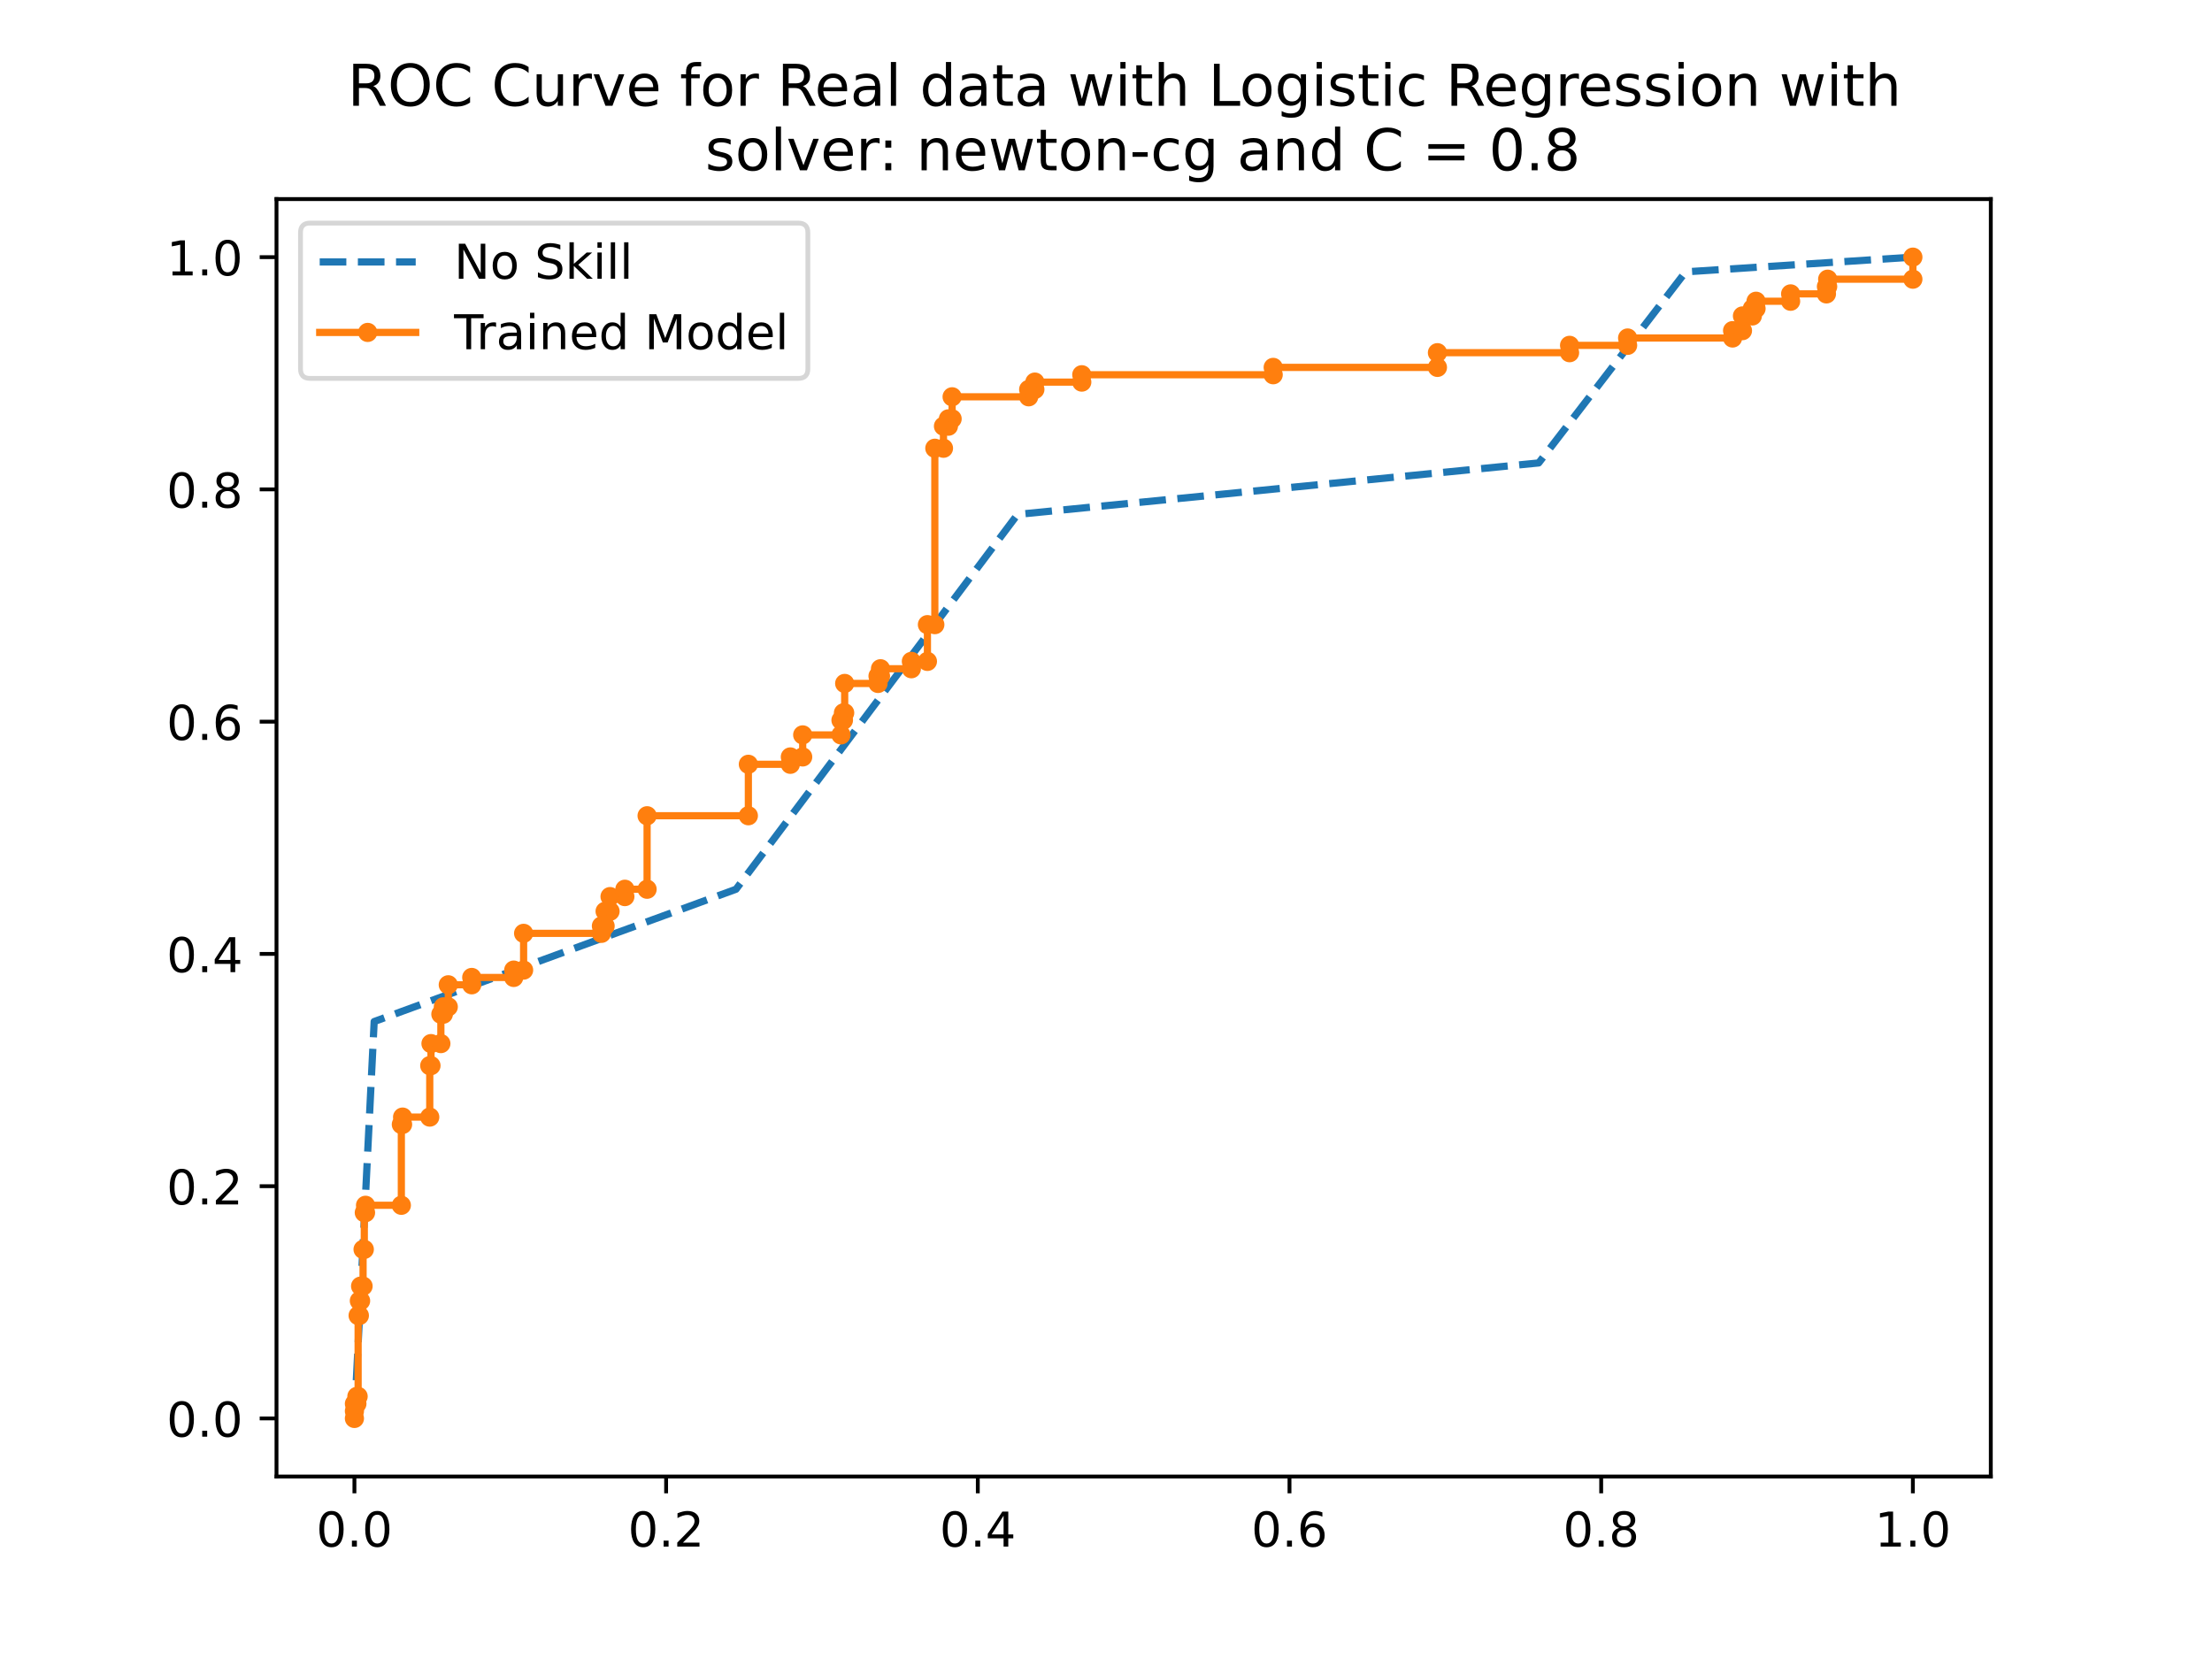 <?xml version="1.0" encoding="utf-8" standalone="no"?>
<!DOCTYPE svg PUBLIC "-//W3C//DTD SVG 1.1//EN"
  "http://www.w3.org/Graphics/SVG/1.1/DTD/svg11.dtd">
<!-- Created with matplotlib (https://matplotlib.org/) -->
<svg height="345.6pt" version="1.1" viewBox="0 0 460.8 345.6" width="460.8pt" xmlns="http://www.w3.org/2000/svg" xmlns:xlink="http://www.w3.org/1999/xlink">
 <defs>
  <style type="text/css">
*{stroke-linecap:butt;stroke-linejoin:round;}
  </style>
 </defs>
 <g id="figure_1">
  <g id="patch_1">
   <path d="M 0 345.6 
L 460.8 345.6 
L 460.8 0 
L 0 0 
z
" style="fill:#ffffff;"/>
  </g>
  <g id="axes_1">
   <g id="patch_2">
    <path d="M 57.6 307.584 
L 414.72 307.584 
L 414.72 41.472 
L 57.6 41.472 
z
" style="fill:#ffffff;"/>
   </g>
   <g id="matplotlib.axis_1">
    <g id="xtick_1">
     <g id="line2d_1">
      <defs>
       <path d="M 0 0 
L 0 3.5 
" id="mb06b9f65ec" style="stroke:#000000;stroke-width:0.8;"/>
      </defs>
      <g>
       <use style="stroke:#000000;stroke-width:0.8;" x="73.833" xlink:href="#mb06b9f65ec" y="307.584"/>
      </g>
     </g>
     <g id="text_1">
      <!-- 0.0 -->
      <defs>
       <path d="M 31.781 66.406 
Q 24.172 66.406 20.328 58.906 
Q 16.5 51.422 16.5 36.375 
Q 16.5 21.391 20.328 13.891 
Q 24.172 6.391 31.781 6.391 
Q 39.453 6.391 43.281 13.891 
Q 47.125 21.391 47.125 36.375 
Q 47.125 51.422 43.281 58.906 
Q 39.453 66.406 31.781 66.406 
z
M 31.781 74.219 
Q 44.047 74.219 50.516 64.516 
Q 56.984 54.828 56.984 36.375 
Q 56.984 17.969 50.516 8.266 
Q 44.047 -1.422 31.781 -1.422 
Q 19.531 -1.422 13.062 8.266 
Q 6.594 17.969 6.594 36.375 
Q 6.594 54.828 13.062 64.516 
Q 19.531 74.219 31.781 74.219 
z
" id="DejaVuSans-48"/>
       <path d="M 10.688 12.406 
L 21 12.406 
L 21 0 
L 10.688 0 
z
" id="DejaVuSans-46"/>
      </defs>
      <g transform="translate(65.881 322.182)scale(0.1 -0.1)">
       <use xlink:href="#DejaVuSans-48"/>
       <use x="63.623" xlink:href="#DejaVuSans-46"/>
       <use x="95.41" xlink:href="#DejaVuSans-48"/>
      </g>
     </g>
    </g>
    <g id="xtick_2">
     <g id="line2d_2">
      <g>
       <use style="stroke:#000000;stroke-width:0.8;" x="138.764" xlink:href="#mb06b9f65ec" y="307.584"/>
      </g>
     </g>
     <g id="text_2">
      <!-- 0.2 -->
      <defs>
       <path d="M 19.188 8.297 
L 53.609 8.297 
L 53.609 0 
L 7.328 0 
L 7.328 8.297 
Q 12.938 14.109 22.625 23.891 
Q 32.328 33.688 34.812 36.531 
Q 39.547 41.844 41.422 45.531 
Q 43.312 49.219 43.312 52.781 
Q 43.312 58.594 39.234 62.25 
Q 35.156 65.922 28.609 65.922 
Q 23.969 65.922 18.812 64.312 
Q 13.672 62.703 7.812 59.422 
L 7.812 69.391 
Q 13.766 71.781 18.938 73 
Q 24.125 74.219 28.422 74.219 
Q 39.75 74.219 46.484 68.547 
Q 53.219 62.891 53.219 53.422 
Q 53.219 48.922 51.531 44.891 
Q 49.859 40.875 45.406 35.406 
Q 44.188 33.984 37.641 27.219 
Q 31.109 20.453 19.188 8.297 
z
" id="DejaVuSans-50"/>
      </defs>
      <g transform="translate(130.812 322.182)scale(0.1 -0.1)">
       <use xlink:href="#DejaVuSans-48"/>
       <use x="63.623" xlink:href="#DejaVuSans-46"/>
       <use x="95.41" xlink:href="#DejaVuSans-50"/>
      </g>
     </g>
    </g>
    <g id="xtick_3">
     <g id="line2d_3">
      <g>
       <use style="stroke:#000000;stroke-width:0.8;" x="203.695" xlink:href="#mb06b9f65ec" y="307.584"/>
      </g>
     </g>
     <g id="text_3">
      <!-- 0.4 -->
      <defs>
       <path d="M 37.797 64.312 
L 12.891 25.391 
L 37.797 25.391 
z
M 35.203 72.906 
L 47.609 72.906 
L 47.609 25.391 
L 58.016 25.391 
L 58.016 17.188 
L 47.609 17.188 
L 47.609 0 
L 37.797 0 
L 37.797 17.188 
L 4.891 17.188 
L 4.891 26.703 
z
" id="DejaVuSans-52"/>
      </defs>
      <g transform="translate(195.743 322.182)scale(0.1 -0.1)">
       <use xlink:href="#DejaVuSans-48"/>
       <use x="63.623" xlink:href="#DejaVuSans-46"/>
       <use x="95.41" xlink:href="#DejaVuSans-52"/>
      </g>
     </g>
    </g>
    <g id="xtick_4">
     <g id="line2d_4">
      <g>
       <use style="stroke:#000000;stroke-width:0.8;" x="268.625" xlink:href="#mb06b9f65ec" y="307.584"/>
      </g>
     </g>
     <g id="text_4">
      <!-- 0.6 -->
      <defs>
       <path d="M 33.016 40.375 
Q 26.375 40.375 22.484 35.828 
Q 18.609 31.297 18.609 23.391 
Q 18.609 15.531 22.484 10.953 
Q 26.375 6.391 33.016 6.391 
Q 39.656 6.391 43.531 10.953 
Q 47.406 15.531 47.406 23.391 
Q 47.406 31.297 43.531 35.828 
Q 39.656 40.375 33.016 40.375 
z
M 52.594 71.297 
L 52.594 62.312 
Q 48.875 64.062 45.094 64.984 
Q 41.312 65.922 37.594 65.922 
Q 27.828 65.922 22.672 59.328 
Q 17.531 52.734 16.797 39.406 
Q 19.672 43.656 24.016 45.922 
Q 28.375 48.188 33.594 48.188 
Q 44.578 48.188 50.953 41.516 
Q 57.328 34.859 57.328 23.391 
Q 57.328 12.156 50.688 5.359 
Q 44.047 -1.422 33.016 -1.422 
Q 20.359 -1.422 13.672 8.266 
Q 6.984 17.969 6.984 36.375 
Q 6.984 53.656 15.188 63.938 
Q 23.391 74.219 37.203 74.219 
Q 40.922 74.219 44.703 73.484 
Q 48.484 72.75 52.594 71.297 
z
" id="DejaVuSans-54"/>
      </defs>
      <g transform="translate(260.674 322.182)scale(0.1 -0.1)">
       <use xlink:href="#DejaVuSans-48"/>
       <use x="63.623" xlink:href="#DejaVuSans-46"/>
       <use x="95.41" xlink:href="#DejaVuSans-54"/>
      </g>
     </g>
    </g>
    <g id="xtick_5">
     <g id="line2d_5">
      <g>
       <use style="stroke:#000000;stroke-width:0.8;" x="333.556" xlink:href="#mb06b9f65ec" y="307.584"/>
      </g>
     </g>
     <g id="text_5">
      <!-- 0.8 -->
      <defs>
       <path d="M 31.781 34.625 
Q 24.75 34.625 20.719 30.859 
Q 16.703 27.094 16.703 20.516 
Q 16.703 13.922 20.719 10.156 
Q 24.75 6.391 31.781 6.391 
Q 38.812 6.391 42.859 10.172 
Q 46.922 13.969 46.922 20.516 
Q 46.922 27.094 42.891 30.859 
Q 38.875 34.625 31.781 34.625 
z
M 21.922 38.812 
Q 15.578 40.375 12.031 44.719 
Q 8.5 49.078 8.5 55.328 
Q 8.5 64.062 14.719 69.141 
Q 20.953 74.219 31.781 74.219 
Q 42.672 74.219 48.875 69.141 
Q 55.078 64.062 55.078 55.328 
Q 55.078 49.078 51.531 44.719 
Q 48 40.375 41.703 38.812 
Q 48.828 37.156 52.797 32.312 
Q 56.781 27.484 56.781 20.516 
Q 56.781 9.906 50.312 4.234 
Q 43.844 -1.422 31.781 -1.422 
Q 19.734 -1.422 13.25 4.234 
Q 6.781 9.906 6.781 20.516 
Q 6.781 27.484 10.781 32.312 
Q 14.797 37.156 21.922 38.812 
z
M 18.312 54.391 
Q 18.312 48.734 21.844 45.562 
Q 25.391 42.391 31.781 42.391 
Q 38.141 42.391 41.719 45.562 
Q 45.312 48.734 45.312 54.391 
Q 45.312 60.062 41.719 63.234 
Q 38.141 66.406 31.781 66.406 
Q 25.391 66.406 21.844 63.234 
Q 18.312 60.062 18.312 54.391 
z
" id="DejaVuSans-56"/>
      </defs>
      <g transform="translate(325.605 322.182)scale(0.1 -0.1)">
       <use xlink:href="#DejaVuSans-48"/>
       <use x="63.623" xlink:href="#DejaVuSans-46"/>
       <use x="95.41" xlink:href="#DejaVuSans-56"/>
      </g>
     </g>
    </g>
    <g id="xtick_6">
     <g id="line2d_6">
      <g>
       <use style="stroke:#000000;stroke-width:0.8;" x="398.487" xlink:href="#mb06b9f65ec" y="307.584"/>
      </g>
     </g>
     <g id="text_6">
      <!-- 1.0 -->
      <defs>
       <path d="M 12.406 8.297 
L 28.516 8.297 
L 28.516 63.922 
L 10.984 60.406 
L 10.984 69.391 
L 28.422 72.906 
L 38.281 72.906 
L 38.281 8.297 
L 54.391 8.297 
L 54.391 0 
L 12.406 0 
z
" id="DejaVuSans-49"/>
      </defs>
      <g transform="translate(390.536 322.182)scale(0.1 -0.1)">
       <use xlink:href="#DejaVuSans-49"/>
       <use x="63.623" xlink:href="#DejaVuSans-46"/>
       <use x="95.41" xlink:href="#DejaVuSans-48"/>
      </g>
     </g>
    </g>
   </g>
   <g id="matplotlib.axis_2">
    <g id="ytick_1">
     <g id="line2d_7">
      <defs>
       <path d="M 0 0 
L -3.5 0 
" id="m4442b031df" style="stroke:#000000;stroke-width:0.8;"/>
      </defs>
      <g>
       <use style="stroke:#000000;stroke-width:0.8;" x="57.6" xlink:href="#m4442b031df" y="295.488"/>
      </g>
     </g>
     <g id="text_7">
      <!-- 0.0 -->
      <g transform="translate(34.697 299.287)scale(0.1 -0.1)">
       <use xlink:href="#DejaVuSans-48"/>
       <use x="63.623" xlink:href="#DejaVuSans-46"/>
       <use x="95.41" xlink:href="#DejaVuSans-48"/>
      </g>
     </g>
    </g>
    <g id="ytick_2">
     <g id="line2d_8">
      <g>
       <use style="stroke:#000000;stroke-width:0.8;" x="57.6" xlink:href="#m4442b031df" y="247.104"/>
      </g>
     </g>
     <g id="text_8">
      <!-- 0.2 -->
      <g transform="translate(34.697 250.903)scale(0.1 -0.1)">
       <use xlink:href="#DejaVuSans-48"/>
       <use x="63.623" xlink:href="#DejaVuSans-46"/>
       <use x="95.41" xlink:href="#DejaVuSans-50"/>
      </g>
     </g>
    </g>
    <g id="ytick_3">
     <g id="line2d_9">
      <g>
       <use style="stroke:#000000;stroke-width:0.8;" x="57.6" xlink:href="#m4442b031df" y="198.72"/>
      </g>
     </g>
     <g id="text_9">
      <!-- 0.4 -->
      <g transform="translate(34.697 202.519)scale(0.1 -0.1)">
       <use xlink:href="#DejaVuSans-48"/>
       <use x="63.623" xlink:href="#DejaVuSans-46"/>
       <use x="95.41" xlink:href="#DejaVuSans-52"/>
      </g>
     </g>
    </g>
    <g id="ytick_4">
     <g id="line2d_10">
      <g>
       <use style="stroke:#000000;stroke-width:0.8;" x="57.6" xlink:href="#m4442b031df" y="150.336"/>
      </g>
     </g>
     <g id="text_10">
      <!-- 0.6 -->
      <g transform="translate(34.697 154.135)scale(0.1 -0.1)">
       <use xlink:href="#DejaVuSans-48"/>
       <use x="63.623" xlink:href="#DejaVuSans-46"/>
       <use x="95.41" xlink:href="#DejaVuSans-54"/>
      </g>
     </g>
    </g>
    <g id="ytick_5">
     <g id="line2d_11">
      <g>
       <use style="stroke:#000000;stroke-width:0.8;" x="57.6" xlink:href="#m4442b031df" y="101.952"/>
      </g>
     </g>
     <g id="text_11">
      <!-- 0.8 -->
      <g transform="translate(34.697 105.751)scale(0.1 -0.1)">
       <use xlink:href="#DejaVuSans-48"/>
       <use x="63.623" xlink:href="#DejaVuSans-46"/>
       <use x="95.41" xlink:href="#DejaVuSans-56"/>
      </g>
     </g>
    </g>
    <g id="ytick_6">
     <g id="line2d_12">
      <g>
       <use style="stroke:#000000;stroke-width:0.8;" x="57.6" xlink:href="#m4442b031df" y="53.568"/>
      </g>
     </g>
     <g id="text_12">
      <!-- 1.0 -->
      <g transform="translate(34.697 57.367)scale(0.1 -0.1)">
       <use xlink:href="#DejaVuSans-49"/>
       <use x="63.623" xlink:href="#DejaVuSans-46"/>
       <use x="95.41" xlink:href="#DejaVuSans-48"/>
      </g>
     </g>
    </g>
   </g>
   <g id="line2d_13">
    <path clip-path="url(#p7e3a02d41e)" d="M 73.833 295.488 
L 77.949 212.806 
L 153.324 185.246 
L 211.978 107.158 
L 320.539 96.44 
L 351.153 56.63 
L 398.487 53.568 
" style="fill:none;stroke:#1f77b4;stroke-dasharray:5.55,2.4;stroke-dashoffset:0;stroke-width:1.5;"/>
   </g>
   <g id="line2d_14">
    <path clip-path="url(#p7e3a02d41e)" d="M 73.833 295.488 
L 73.833 293.957 
L 73.833 292.426 
L 74.347 292.426 
L 74.347 290.895 
L 74.604 290.895 
L 74.604 274.052 
L 74.862 274.052 
L 74.862 270.99 
L 75.119 270.99 
L 75.119 267.927 
L 75.634 267.927 
L 75.634 260.272 
L 75.891 260.272 
L 75.891 252.616 
L 76.148 252.616 
L 76.148 251.085 
L 83.608 251.085 
L 83.608 234.242 
L 83.866 234.242 
L 83.866 232.711 
L 89.525 232.711 
L 89.525 221.993 
L 89.782 221.993 
L 89.782 217.4 
L 91.841 217.4 
L 91.841 211.275 
L 92.355 211.275 
L 92.355 209.744 
L 93.384 209.744 
L 93.384 205.151 
L 98.272 205.151 
L 98.272 203.62 
L 107.018 203.62 
L 107.018 202.089 
L 109.077 202.089 
L 109.077 194.433 
L 125.284 194.433 
L 125.284 192.902 
L 126.055 192.902 
L 126.055 189.839 
L 127.084 189.839 
L 127.084 186.777 
L 130.171 186.777 
L 130.171 185.246 
L 134.802 185.246 
L 134.802 169.935 
L 155.897 169.935 
L 155.897 159.217 
L 164.643 159.217 
L 164.643 157.685 
L 167.216 157.685 
L 167.216 153.092 
L 175.191 153.092 
L 175.191 150.03 
L 175.705 150.03 
L 175.705 148.499 
L 175.963 148.499 
L 175.963 142.374 
L 182.908 142.374 
L 182.908 140.843 
L 183.423 140.843 
L 183.423 139.312 
L 189.854 139.312 
L 189.854 137.781 
L 193.199 137.781 
L 193.199 130.125 
L 194.742 130.125 
L 194.742 93.378 
L 196.543 93.378 
L 196.543 88.784 
L 197.572 88.784 
L 197.572 87.253 
L 198.344 87.253 
L 198.344 82.66 
L 214.293 82.66 
L 214.293 81.129 
L 215.58 81.129 
L 215.58 79.597 
L 225.355 79.597 
L 225.355 78.066 
L 265.23 78.066 
L 265.23 76.535 
L 299.444 76.535 
L 299.444 73.473 
L 326.971 73.473 
L 326.971 71.942 
L 339.062 71.942 
L 339.062 70.411 
L 360.928 70.411 
L 360.928 68.879 
L 362.986 68.879 
L 362.986 65.817 
L 365.044 65.817 
L 365.044 64.286 
L 365.816 64.286 
L 365.816 62.755 
L 373.019 62.755 
L 373.019 61.224 
L 380.479 61.224 
L 380.479 59.693 
L 380.737 59.693 
L 380.737 58.161 
L 398.487 58.161 
L 398.487 53.568 
" style="fill:none;stroke:#ff7f0e;stroke-linecap:square;stroke-width:1.5;"/>
    <defs>
     <path d="M 0 1.5 
C 0.398 1.5 0.779 1.342 1.061 1.061 
C 1.342 0.779 1.5 0.398 1.5 0 
C 1.5 -0.398 1.342 -0.779 1.061 -1.061 
C 0.779 -1.342 0.398 -1.5 0 -1.5 
C -0.398 -1.5 -0.779 -1.342 -1.061 -1.061 
C -1.342 -0.779 -1.5 -0.398 -1.5 0 
C -1.5 0.398 -1.342 0.779 -1.061 1.061 
C -0.779 1.342 -0.398 1.5 0 1.5 
z
" id="m338d14fb5c" style="stroke:#ff7f0e;"/>
    </defs>
    <g clip-path="url(#p7e3a02d41e)">
     <use style="fill:#ff7f0e;stroke:#ff7f0e;" x="73.833" xlink:href="#m338d14fb5c" y="295.488"/>
     <use style="fill:#ff7f0e;stroke:#ff7f0e;" x="73.833" xlink:href="#m338d14fb5c" y="293.957"/>
     <use style="fill:#ff7f0e;stroke:#ff7f0e;" x="73.833" xlink:href="#m338d14fb5c" y="292.426"/>
     <use style="fill:#ff7f0e;stroke:#ff7f0e;" x="74.347" xlink:href="#m338d14fb5c" y="292.426"/>
     <use style="fill:#ff7f0e;stroke:#ff7f0e;" x="74.347" xlink:href="#m338d14fb5c" y="290.895"/>
     <use style="fill:#ff7f0e;stroke:#ff7f0e;" x="74.604" xlink:href="#m338d14fb5c" y="290.895"/>
     <use style="fill:#ff7f0e;stroke:#ff7f0e;" x="74.604" xlink:href="#m338d14fb5c" y="274.052"/>
     <use style="fill:#ff7f0e;stroke:#ff7f0e;" x="74.862" xlink:href="#m338d14fb5c" y="274.052"/>
     <use style="fill:#ff7f0e;stroke:#ff7f0e;" x="74.862" xlink:href="#m338d14fb5c" y="270.99"/>
     <use style="fill:#ff7f0e;stroke:#ff7f0e;" x="75.119" xlink:href="#m338d14fb5c" y="270.99"/>
     <use style="fill:#ff7f0e;stroke:#ff7f0e;" x="75.119" xlink:href="#m338d14fb5c" y="267.927"/>
     <use style="fill:#ff7f0e;stroke:#ff7f0e;" x="75.634" xlink:href="#m338d14fb5c" y="267.927"/>
     <use style="fill:#ff7f0e;stroke:#ff7f0e;" x="75.634" xlink:href="#m338d14fb5c" y="260.272"/>
     <use style="fill:#ff7f0e;stroke:#ff7f0e;" x="75.891" xlink:href="#m338d14fb5c" y="260.272"/>
     <use style="fill:#ff7f0e;stroke:#ff7f0e;" x="75.891" xlink:href="#m338d14fb5c" y="252.616"/>
     <use style="fill:#ff7f0e;stroke:#ff7f0e;" x="76.148" xlink:href="#m338d14fb5c" y="252.616"/>
     <use style="fill:#ff7f0e;stroke:#ff7f0e;" x="76.148" xlink:href="#m338d14fb5c" y="251.085"/>
     <use style="fill:#ff7f0e;stroke:#ff7f0e;" x="83.608" xlink:href="#m338d14fb5c" y="251.085"/>
     <use style="fill:#ff7f0e;stroke:#ff7f0e;" x="83.608" xlink:href="#m338d14fb5c" y="234.242"/>
     <use style="fill:#ff7f0e;stroke:#ff7f0e;" x="83.866" xlink:href="#m338d14fb5c" y="234.242"/>
     <use style="fill:#ff7f0e;stroke:#ff7f0e;" x="83.866" xlink:href="#m338d14fb5c" y="232.711"/>
     <use style="fill:#ff7f0e;stroke:#ff7f0e;" x="89.525" xlink:href="#m338d14fb5c" y="232.711"/>
     <use style="fill:#ff7f0e;stroke:#ff7f0e;" x="89.525" xlink:href="#m338d14fb5c" y="221.993"/>
     <use style="fill:#ff7f0e;stroke:#ff7f0e;" x="89.782" xlink:href="#m338d14fb5c" y="221.993"/>
     <use style="fill:#ff7f0e;stroke:#ff7f0e;" x="89.782" xlink:href="#m338d14fb5c" y="217.4"/>
     <use style="fill:#ff7f0e;stroke:#ff7f0e;" x="91.841" xlink:href="#m338d14fb5c" y="217.4"/>
     <use style="fill:#ff7f0e;stroke:#ff7f0e;" x="91.841" xlink:href="#m338d14fb5c" y="211.275"/>
     <use style="fill:#ff7f0e;stroke:#ff7f0e;" x="92.355" xlink:href="#m338d14fb5c" y="211.275"/>
     <use style="fill:#ff7f0e;stroke:#ff7f0e;" x="92.355" xlink:href="#m338d14fb5c" y="209.744"/>
     <use style="fill:#ff7f0e;stroke:#ff7f0e;" x="93.384" xlink:href="#m338d14fb5c" y="209.744"/>
     <use style="fill:#ff7f0e;stroke:#ff7f0e;" x="93.384" xlink:href="#m338d14fb5c" y="205.151"/>
     <use style="fill:#ff7f0e;stroke:#ff7f0e;" x="98.272" xlink:href="#m338d14fb5c" y="205.151"/>
     <use style="fill:#ff7f0e;stroke:#ff7f0e;" x="98.272" xlink:href="#m338d14fb5c" y="203.62"/>
     <use style="fill:#ff7f0e;stroke:#ff7f0e;" x="107.018" xlink:href="#m338d14fb5c" y="203.62"/>
     <use style="fill:#ff7f0e;stroke:#ff7f0e;" x="107.018" xlink:href="#m338d14fb5c" y="202.089"/>
     <use style="fill:#ff7f0e;stroke:#ff7f0e;" x="109.077" xlink:href="#m338d14fb5c" y="202.089"/>
     <use style="fill:#ff7f0e;stroke:#ff7f0e;" x="109.077" xlink:href="#m338d14fb5c" y="194.433"/>
     <use style="fill:#ff7f0e;stroke:#ff7f0e;" x="125.284" xlink:href="#m338d14fb5c" y="194.433"/>
     <use style="fill:#ff7f0e;stroke:#ff7f0e;" x="125.284" xlink:href="#m338d14fb5c" y="192.902"/>
     <use style="fill:#ff7f0e;stroke:#ff7f0e;" x="126.055" xlink:href="#m338d14fb5c" y="192.902"/>
     <use style="fill:#ff7f0e;stroke:#ff7f0e;" x="126.055" xlink:href="#m338d14fb5c" y="189.839"/>
     <use style="fill:#ff7f0e;stroke:#ff7f0e;" x="127.084" xlink:href="#m338d14fb5c" y="189.839"/>
     <use style="fill:#ff7f0e;stroke:#ff7f0e;" x="127.084" xlink:href="#m338d14fb5c" y="186.777"/>
     <use style="fill:#ff7f0e;stroke:#ff7f0e;" x="130.171" xlink:href="#m338d14fb5c" y="186.777"/>
     <use style="fill:#ff7f0e;stroke:#ff7f0e;" x="130.171" xlink:href="#m338d14fb5c" y="185.246"/>
     <use style="fill:#ff7f0e;stroke:#ff7f0e;" x="134.802" xlink:href="#m338d14fb5c" y="185.246"/>
     <use style="fill:#ff7f0e;stroke:#ff7f0e;" x="134.802" xlink:href="#m338d14fb5c" y="169.935"/>
     <use style="fill:#ff7f0e;stroke:#ff7f0e;" x="155.897" xlink:href="#m338d14fb5c" y="169.935"/>
     <use style="fill:#ff7f0e;stroke:#ff7f0e;" x="155.897" xlink:href="#m338d14fb5c" y="159.217"/>
     <use style="fill:#ff7f0e;stroke:#ff7f0e;" x="164.643" xlink:href="#m338d14fb5c" y="159.217"/>
     <use style="fill:#ff7f0e;stroke:#ff7f0e;" x="164.643" xlink:href="#m338d14fb5c" y="157.685"/>
     <use style="fill:#ff7f0e;stroke:#ff7f0e;" x="167.216" xlink:href="#m338d14fb5c" y="157.685"/>
     <use style="fill:#ff7f0e;stroke:#ff7f0e;" x="167.216" xlink:href="#m338d14fb5c" y="153.092"/>
     <use style="fill:#ff7f0e;stroke:#ff7f0e;" x="175.191" xlink:href="#m338d14fb5c" y="153.092"/>
     <use style="fill:#ff7f0e;stroke:#ff7f0e;" x="175.191" xlink:href="#m338d14fb5c" y="150.03"/>
     <use style="fill:#ff7f0e;stroke:#ff7f0e;" x="175.705" xlink:href="#m338d14fb5c" y="150.03"/>
     <use style="fill:#ff7f0e;stroke:#ff7f0e;" x="175.705" xlink:href="#m338d14fb5c" y="148.499"/>
     <use style="fill:#ff7f0e;stroke:#ff7f0e;" x="175.963" xlink:href="#m338d14fb5c" y="148.499"/>
     <use style="fill:#ff7f0e;stroke:#ff7f0e;" x="175.963" xlink:href="#m338d14fb5c" y="142.374"/>
     <use style="fill:#ff7f0e;stroke:#ff7f0e;" x="182.908" xlink:href="#m338d14fb5c" y="142.374"/>
     <use style="fill:#ff7f0e;stroke:#ff7f0e;" x="182.908" xlink:href="#m338d14fb5c" y="140.843"/>
     <use style="fill:#ff7f0e;stroke:#ff7f0e;" x="183.423" xlink:href="#m338d14fb5c" y="140.843"/>
     <use style="fill:#ff7f0e;stroke:#ff7f0e;" x="183.423" xlink:href="#m338d14fb5c" y="139.312"/>
     <use style="fill:#ff7f0e;stroke:#ff7f0e;" x="189.854" xlink:href="#m338d14fb5c" y="139.312"/>
     <use style="fill:#ff7f0e;stroke:#ff7f0e;" x="189.854" xlink:href="#m338d14fb5c" y="137.781"/>
     <use style="fill:#ff7f0e;stroke:#ff7f0e;" x="193.199" xlink:href="#m338d14fb5c" y="137.781"/>
     <use style="fill:#ff7f0e;stroke:#ff7f0e;" x="193.199" xlink:href="#m338d14fb5c" y="130.125"/>
     <use style="fill:#ff7f0e;stroke:#ff7f0e;" x="194.742" xlink:href="#m338d14fb5c" y="130.125"/>
     <use style="fill:#ff7f0e;stroke:#ff7f0e;" x="194.742" xlink:href="#m338d14fb5c" y="93.378"/>
     <use style="fill:#ff7f0e;stroke:#ff7f0e;" x="196.543" xlink:href="#m338d14fb5c" y="93.378"/>
     <use style="fill:#ff7f0e;stroke:#ff7f0e;" x="196.543" xlink:href="#m338d14fb5c" y="88.784"/>
     <use style="fill:#ff7f0e;stroke:#ff7f0e;" x="197.572" xlink:href="#m338d14fb5c" y="88.784"/>
     <use style="fill:#ff7f0e;stroke:#ff7f0e;" x="197.572" xlink:href="#m338d14fb5c" y="87.253"/>
     <use style="fill:#ff7f0e;stroke:#ff7f0e;" x="198.344" xlink:href="#m338d14fb5c" y="87.253"/>
     <use style="fill:#ff7f0e;stroke:#ff7f0e;" x="198.344" xlink:href="#m338d14fb5c" y="82.66"/>
     <use style="fill:#ff7f0e;stroke:#ff7f0e;" x="214.293" xlink:href="#m338d14fb5c" y="82.66"/>
     <use style="fill:#ff7f0e;stroke:#ff7f0e;" x="214.293" xlink:href="#m338d14fb5c" y="81.129"/>
     <use style="fill:#ff7f0e;stroke:#ff7f0e;" x="215.58" xlink:href="#m338d14fb5c" y="81.129"/>
     <use style="fill:#ff7f0e;stroke:#ff7f0e;" x="215.58" xlink:href="#m338d14fb5c" y="79.597"/>
     <use style="fill:#ff7f0e;stroke:#ff7f0e;" x="225.355" xlink:href="#m338d14fb5c" y="79.597"/>
     <use style="fill:#ff7f0e;stroke:#ff7f0e;" x="225.355" xlink:href="#m338d14fb5c" y="78.066"/>
     <use style="fill:#ff7f0e;stroke:#ff7f0e;" x="265.23" xlink:href="#m338d14fb5c" y="78.066"/>
     <use style="fill:#ff7f0e;stroke:#ff7f0e;" x="265.23" xlink:href="#m338d14fb5c" y="76.535"/>
     <use style="fill:#ff7f0e;stroke:#ff7f0e;" x="299.444" xlink:href="#m338d14fb5c" y="76.535"/>
     <use style="fill:#ff7f0e;stroke:#ff7f0e;" x="299.444" xlink:href="#m338d14fb5c" y="73.473"/>
     <use style="fill:#ff7f0e;stroke:#ff7f0e;" x="326.971" xlink:href="#m338d14fb5c" y="73.473"/>
     <use style="fill:#ff7f0e;stroke:#ff7f0e;" x="326.971" xlink:href="#m338d14fb5c" y="71.942"/>
     <use style="fill:#ff7f0e;stroke:#ff7f0e;" x="339.062" xlink:href="#m338d14fb5c" y="71.942"/>
     <use style="fill:#ff7f0e;stroke:#ff7f0e;" x="339.062" xlink:href="#m338d14fb5c" y="70.411"/>
     <use style="fill:#ff7f0e;stroke:#ff7f0e;" x="360.928" xlink:href="#m338d14fb5c" y="70.411"/>
     <use style="fill:#ff7f0e;stroke:#ff7f0e;" x="360.928" xlink:href="#m338d14fb5c" y="68.879"/>
     <use style="fill:#ff7f0e;stroke:#ff7f0e;" x="362.986" xlink:href="#m338d14fb5c" y="68.879"/>
     <use style="fill:#ff7f0e;stroke:#ff7f0e;" x="362.986" xlink:href="#m338d14fb5c" y="65.817"/>
     <use style="fill:#ff7f0e;stroke:#ff7f0e;" x="365.044" xlink:href="#m338d14fb5c" y="65.817"/>
     <use style="fill:#ff7f0e;stroke:#ff7f0e;" x="365.044" xlink:href="#m338d14fb5c" y="64.286"/>
     <use style="fill:#ff7f0e;stroke:#ff7f0e;" x="365.816" xlink:href="#m338d14fb5c" y="64.286"/>
     <use style="fill:#ff7f0e;stroke:#ff7f0e;" x="365.816" xlink:href="#m338d14fb5c" y="62.755"/>
     <use style="fill:#ff7f0e;stroke:#ff7f0e;" x="373.019" xlink:href="#m338d14fb5c" y="62.755"/>
     <use style="fill:#ff7f0e;stroke:#ff7f0e;" x="373.019" xlink:href="#m338d14fb5c" y="61.224"/>
     <use style="fill:#ff7f0e;stroke:#ff7f0e;" x="380.479" xlink:href="#m338d14fb5c" y="61.224"/>
     <use style="fill:#ff7f0e;stroke:#ff7f0e;" x="380.479" xlink:href="#m338d14fb5c" y="59.693"/>
     <use style="fill:#ff7f0e;stroke:#ff7f0e;" x="380.737" xlink:href="#m338d14fb5c" y="59.693"/>
     <use style="fill:#ff7f0e;stroke:#ff7f0e;" x="380.737" xlink:href="#m338d14fb5c" y="58.161"/>
     <use style="fill:#ff7f0e;stroke:#ff7f0e;" x="398.487" xlink:href="#m338d14fb5c" y="58.161"/>
     <use style="fill:#ff7f0e;stroke:#ff7f0e;" x="398.487" xlink:href="#m338d14fb5c" y="53.568"/>
    </g>
   </g>
   <g id="patch_3">
    <path d="M 57.6 307.584 
L 57.6 41.472 
" style="fill:none;stroke:#000000;stroke-linecap:square;stroke-linejoin:miter;stroke-width:0.8;"/>
   </g>
   <g id="patch_4">
    <path d="M 414.72 307.584 
L 414.72 41.472 
" style="fill:none;stroke:#000000;stroke-linecap:square;stroke-linejoin:miter;stroke-width:0.8;"/>
   </g>
   <g id="patch_5">
    <path d="M 57.6 307.584 
L 414.72 307.584 
" style="fill:none;stroke:#000000;stroke-linecap:square;stroke-linejoin:miter;stroke-width:0.8;"/>
   </g>
   <g id="patch_6">
    <path d="M 57.6 41.472 
L 414.72 41.472 
" style="fill:none;stroke:#000000;stroke-linecap:square;stroke-linejoin:miter;stroke-width:0.8;"/>
   </g>
   <g id="text_13">
    <!-- ROC Curve for Real data with Logistic Regression with  -->
    <defs>
     <path d="M 44.391 34.188 
Q 47.562 33.109 50.562 29.594 
Q 53.562 26.078 56.594 19.922 
L 66.609 0 
L 56 0 
L 46.688 18.703 
Q 43.062 26.031 39.672 28.422 
Q 36.281 30.812 30.422 30.812 
L 19.672 30.812 
L 19.672 0 
L 9.812 0 
L 9.812 72.906 
L 32.078 72.906 
Q 44.578 72.906 50.734 67.672 
Q 56.891 62.453 56.891 51.906 
Q 56.891 45.016 53.688 40.469 
Q 50.484 35.938 44.391 34.188 
z
M 19.672 64.797 
L 19.672 38.922 
L 32.078 38.922 
Q 39.203 38.922 42.844 42.219 
Q 46.484 45.516 46.484 51.906 
Q 46.484 58.297 42.844 61.547 
Q 39.203 64.797 32.078 64.797 
z
" id="DejaVuSans-82"/>
     <path d="M 39.406 66.219 
Q 28.656 66.219 22.328 58.203 
Q 16.016 50.203 16.016 36.375 
Q 16.016 22.609 22.328 14.594 
Q 28.656 6.594 39.406 6.594 
Q 50.141 6.594 56.422 14.594 
Q 62.703 22.609 62.703 36.375 
Q 62.703 50.203 56.422 58.203 
Q 50.141 66.219 39.406 66.219 
z
M 39.406 74.219 
Q 54.734 74.219 63.906 63.938 
Q 73.094 53.656 73.094 36.375 
Q 73.094 19.141 63.906 8.859 
Q 54.734 -1.422 39.406 -1.422 
Q 24.031 -1.422 14.812 8.828 
Q 5.609 19.094 5.609 36.375 
Q 5.609 53.656 14.812 63.938 
Q 24.031 74.219 39.406 74.219 
z
" id="DejaVuSans-79"/>
     <path d="M 64.406 67.281 
L 64.406 56.891 
Q 59.422 61.531 53.781 63.812 
Q 48.141 66.109 41.797 66.109 
Q 29.297 66.109 22.656 58.469 
Q 16.016 50.828 16.016 36.375 
Q 16.016 21.969 22.656 14.328 
Q 29.297 6.688 41.797 6.688 
Q 48.141 6.688 53.781 8.984 
Q 59.422 11.281 64.406 15.922 
L 64.406 5.609 
Q 59.234 2.094 53.438 0.328 
Q 47.656 -1.422 41.219 -1.422 
Q 24.656 -1.422 15.125 8.703 
Q 5.609 18.844 5.609 36.375 
Q 5.609 53.953 15.125 64.078 
Q 24.656 74.219 41.219 74.219 
Q 47.75 74.219 53.531 72.484 
Q 59.328 70.75 64.406 67.281 
z
" id="DejaVuSans-67"/>
     <path id="DejaVuSans-32"/>
     <path d="M 8.5 21.578 
L 8.5 54.688 
L 17.484 54.688 
L 17.484 21.922 
Q 17.484 14.156 20.5 10.266 
Q 23.531 6.391 29.594 6.391 
Q 36.859 6.391 41.078 11.031 
Q 45.312 15.672 45.312 23.688 
L 45.312 54.688 
L 54.297 54.688 
L 54.297 0 
L 45.312 0 
L 45.312 8.406 
Q 42.047 3.422 37.719 1 
Q 33.406 -1.422 27.688 -1.422 
Q 18.266 -1.422 13.375 4.438 
Q 8.5 10.297 8.5 21.578 
z
M 31.109 56 
z
" id="DejaVuSans-117"/>
     <path d="M 41.109 46.297 
Q 39.594 47.172 37.812 47.578 
Q 36.031 48 33.891 48 
Q 26.266 48 22.188 43.047 
Q 18.109 38.094 18.109 28.812 
L 18.109 0 
L 9.078 0 
L 9.078 54.688 
L 18.109 54.688 
L 18.109 46.188 
Q 20.953 51.172 25.484 53.578 
Q 30.031 56 36.531 56 
Q 37.453 56 38.578 55.875 
Q 39.703 55.766 41.062 55.516 
z
" id="DejaVuSans-114"/>
     <path d="M 2.984 54.688 
L 12.5 54.688 
L 29.594 8.797 
L 46.688 54.688 
L 56.203 54.688 
L 35.688 0 
L 23.484 0 
z
" id="DejaVuSans-118"/>
     <path d="M 56.203 29.594 
L 56.203 25.203 
L 14.891 25.203 
Q 15.484 15.922 20.484 11.062 
Q 25.484 6.203 34.422 6.203 
Q 39.594 6.203 44.453 7.469 
Q 49.312 8.734 54.109 11.281 
L 54.109 2.781 
Q 49.266 0.734 44.188 -0.344 
Q 39.109 -1.422 33.891 -1.422 
Q 20.797 -1.422 13.156 6.188 
Q 5.516 13.812 5.516 26.812 
Q 5.516 40.234 12.766 48.109 
Q 20.016 56 32.328 56 
Q 43.359 56 49.781 48.891 
Q 56.203 41.797 56.203 29.594 
z
M 47.219 32.234 
Q 47.125 39.594 43.094 43.984 
Q 39.062 48.391 32.422 48.391 
Q 24.906 48.391 20.391 44.141 
Q 15.875 39.891 15.188 32.172 
z
" id="DejaVuSans-101"/>
     <path d="M 37.109 75.984 
L 37.109 68.5 
L 28.516 68.5 
Q 23.688 68.5 21.797 66.547 
Q 19.922 64.594 19.922 59.516 
L 19.922 54.688 
L 34.719 54.688 
L 34.719 47.703 
L 19.922 47.703 
L 19.922 0 
L 10.891 0 
L 10.891 47.703 
L 2.297 47.703 
L 2.297 54.688 
L 10.891 54.688 
L 10.891 58.5 
Q 10.891 67.625 15.141 71.797 
Q 19.391 75.984 28.609 75.984 
z
" id="DejaVuSans-102"/>
     <path d="M 30.609 48.391 
Q 23.391 48.391 19.188 42.75 
Q 14.984 37.109 14.984 27.297 
Q 14.984 17.484 19.156 11.844 
Q 23.344 6.203 30.609 6.203 
Q 37.797 6.203 41.984 11.859 
Q 46.188 17.531 46.188 27.297 
Q 46.188 37.016 41.984 42.703 
Q 37.797 48.391 30.609 48.391 
z
M 30.609 56 
Q 42.328 56 49.016 48.375 
Q 55.719 40.766 55.719 27.297 
Q 55.719 13.875 49.016 6.219 
Q 42.328 -1.422 30.609 -1.422 
Q 18.844 -1.422 12.172 6.219 
Q 5.516 13.875 5.516 27.297 
Q 5.516 40.766 12.172 48.375 
Q 18.844 56 30.609 56 
z
" id="DejaVuSans-111"/>
     <path d="M 34.281 27.484 
Q 23.391 27.484 19.188 25 
Q 14.984 22.516 14.984 16.5 
Q 14.984 11.719 18.141 8.906 
Q 21.297 6.109 26.703 6.109 
Q 34.188 6.109 38.703 11.406 
Q 43.219 16.703 43.219 25.484 
L 43.219 27.484 
z
M 52.203 31.203 
L 52.203 0 
L 43.219 0 
L 43.219 8.297 
Q 40.141 3.328 35.547 0.953 
Q 30.953 -1.422 24.312 -1.422 
Q 15.922 -1.422 10.953 3.297 
Q 6 8.016 6 15.922 
Q 6 25.141 12.172 29.828 
Q 18.359 34.516 30.609 34.516 
L 43.219 34.516 
L 43.219 35.406 
Q 43.219 41.609 39.141 45 
Q 35.062 48.391 27.688 48.391 
Q 23 48.391 18.547 47.266 
Q 14.109 46.141 10.016 43.891 
L 10.016 52.203 
Q 14.938 54.109 19.578 55.047 
Q 24.219 56 28.609 56 
Q 40.484 56 46.344 49.844 
Q 52.203 43.703 52.203 31.203 
z
" id="DejaVuSans-97"/>
     <path d="M 9.422 75.984 
L 18.406 75.984 
L 18.406 0 
L 9.422 0 
z
" id="DejaVuSans-108"/>
     <path d="M 45.406 46.391 
L 45.406 75.984 
L 54.391 75.984 
L 54.391 0 
L 45.406 0 
L 45.406 8.203 
Q 42.578 3.328 38.25 0.953 
Q 33.938 -1.422 27.875 -1.422 
Q 17.969 -1.422 11.734 6.484 
Q 5.516 14.406 5.516 27.297 
Q 5.516 40.188 11.734 48.094 
Q 17.969 56 27.875 56 
Q 33.938 56 38.25 53.625 
Q 42.578 51.266 45.406 46.391 
z
M 14.797 27.297 
Q 14.797 17.391 18.875 11.75 
Q 22.953 6.109 30.078 6.109 
Q 37.203 6.109 41.297 11.75 
Q 45.406 17.391 45.406 27.297 
Q 45.406 37.203 41.297 42.844 
Q 37.203 48.484 30.078 48.484 
Q 22.953 48.484 18.875 42.844 
Q 14.797 37.203 14.797 27.297 
z
" id="DejaVuSans-100"/>
     <path d="M 18.312 70.219 
L 18.312 54.688 
L 36.812 54.688 
L 36.812 47.703 
L 18.312 47.703 
L 18.312 18.016 
Q 18.312 11.328 20.141 9.422 
Q 21.969 7.516 27.594 7.516 
L 36.812 7.516 
L 36.812 0 
L 27.594 0 
Q 17.188 0 13.234 3.875 
Q 9.281 7.766 9.281 18.016 
L 9.281 47.703 
L 2.688 47.703 
L 2.688 54.688 
L 9.281 54.688 
L 9.281 70.219 
z
" id="DejaVuSans-116"/>
     <path d="M 4.203 54.688 
L 13.188 54.688 
L 24.422 12.016 
L 35.594 54.688 
L 46.188 54.688 
L 57.422 12.016 
L 68.609 54.688 
L 77.594 54.688 
L 63.281 0 
L 52.688 0 
L 40.922 44.828 
L 29.109 0 
L 18.5 0 
z
" id="DejaVuSans-119"/>
     <path d="M 9.422 54.688 
L 18.406 54.688 
L 18.406 0 
L 9.422 0 
z
M 9.422 75.984 
L 18.406 75.984 
L 18.406 64.594 
L 9.422 64.594 
z
" id="DejaVuSans-105"/>
     <path d="M 54.891 33.016 
L 54.891 0 
L 45.906 0 
L 45.906 32.719 
Q 45.906 40.484 42.875 44.328 
Q 39.844 48.188 33.797 48.188 
Q 26.516 48.188 22.312 43.547 
Q 18.109 38.922 18.109 30.906 
L 18.109 0 
L 9.078 0 
L 9.078 75.984 
L 18.109 75.984 
L 18.109 46.188 
Q 21.344 51.125 25.703 53.562 
Q 30.078 56 35.797 56 
Q 45.219 56 50.047 50.172 
Q 54.891 44.344 54.891 33.016 
z
" id="DejaVuSans-104"/>
     <path d="M 9.812 72.906 
L 19.672 72.906 
L 19.672 8.297 
L 55.172 8.297 
L 55.172 0 
L 9.812 0 
z
" id="DejaVuSans-76"/>
     <path d="M 45.406 27.984 
Q 45.406 37.75 41.375 43.109 
Q 37.359 48.484 30.078 48.484 
Q 22.859 48.484 18.828 43.109 
Q 14.797 37.75 14.797 27.984 
Q 14.797 18.266 18.828 12.891 
Q 22.859 7.516 30.078 7.516 
Q 37.359 7.516 41.375 12.891 
Q 45.406 18.266 45.406 27.984 
z
M 54.391 6.781 
Q 54.391 -7.172 48.188 -13.984 
Q 42 -20.797 29.203 -20.797 
Q 24.469 -20.797 20.266 -20.094 
Q 16.062 -19.391 12.109 -17.922 
L 12.109 -9.188 
Q 16.062 -11.328 19.922 -12.344 
Q 23.781 -13.375 27.781 -13.375 
Q 36.625 -13.375 41.016 -8.766 
Q 45.406 -4.156 45.406 5.172 
L 45.406 9.625 
Q 42.625 4.781 38.281 2.391 
Q 33.938 0 27.875 0 
Q 17.828 0 11.672 7.656 
Q 5.516 15.328 5.516 27.984 
Q 5.516 40.672 11.672 48.328 
Q 17.828 56 27.875 56 
Q 33.938 56 38.281 53.609 
Q 42.625 51.219 45.406 46.391 
L 45.406 54.688 
L 54.391 54.688 
z
" id="DejaVuSans-103"/>
     <path d="M 44.281 53.078 
L 44.281 44.578 
Q 40.484 46.531 36.375 47.5 
Q 32.281 48.484 27.875 48.484 
Q 21.188 48.484 17.844 46.438 
Q 14.5 44.391 14.5 40.281 
Q 14.5 37.156 16.891 35.375 
Q 19.281 33.594 26.516 31.984 
L 29.594 31.297 
Q 39.156 29.25 43.188 25.516 
Q 47.219 21.781 47.219 15.094 
Q 47.219 7.469 41.188 3.016 
Q 35.156 -1.422 24.609 -1.422 
Q 20.219 -1.422 15.453 -0.562 
Q 10.688 0.297 5.422 2 
L 5.422 11.281 
Q 10.406 8.688 15.234 7.391 
Q 20.062 6.109 24.812 6.109 
Q 31.156 6.109 34.562 8.281 
Q 37.984 10.453 37.984 14.406 
Q 37.984 18.062 35.516 20.016 
Q 33.062 21.969 24.703 23.781 
L 21.578 24.516 
Q 13.234 26.266 9.516 29.906 
Q 5.812 33.547 5.812 39.891 
Q 5.812 47.609 11.281 51.797 
Q 16.75 56 26.812 56 
Q 31.781 56 36.172 55.266 
Q 40.578 54.547 44.281 53.078 
z
" id="DejaVuSans-115"/>
     <path d="M 48.781 52.594 
L 48.781 44.188 
Q 44.969 46.297 41.141 47.344 
Q 37.312 48.391 33.406 48.391 
Q 24.656 48.391 19.812 42.844 
Q 14.984 37.312 14.984 27.297 
Q 14.984 17.281 19.812 11.734 
Q 24.656 6.203 33.406 6.203 
Q 37.312 6.203 41.141 7.25 
Q 44.969 8.297 48.781 10.406 
L 48.781 2.094 
Q 45.016 0.344 40.984 -0.531 
Q 36.969 -1.422 32.422 -1.422 
Q 20.062 -1.422 12.781 6.344 
Q 5.516 14.109 5.516 27.297 
Q 5.516 40.672 12.859 48.328 
Q 20.219 56 33.016 56 
Q 37.156 56 41.109 55.141 
Q 45.062 54.297 48.781 52.594 
z
" id="DejaVuSans-99"/>
     <path d="M 54.891 33.016 
L 54.891 0 
L 45.906 0 
L 45.906 32.719 
Q 45.906 40.484 42.875 44.328 
Q 39.844 48.188 33.797 48.188 
Q 26.516 48.188 22.312 43.547 
Q 18.109 38.922 18.109 30.906 
L 18.109 0 
L 9.078 0 
L 9.078 54.688 
L 18.109 54.688 
L 18.109 46.188 
Q 21.344 51.125 25.703 53.562 
Q 30.078 56 35.797 56 
Q 45.219 56 50.047 50.172 
Q 54.891 44.344 54.891 33.016 
z
" id="DejaVuSans-110"/>
    </defs>
    <g transform="translate(72.413 22.035)scale(0.12 -0.12)">
     <use xlink:href="#DejaVuSans-82"/>
     <use x="69.482" xlink:href="#DejaVuSans-79"/>
     <use x="148.193" xlink:href="#DejaVuSans-67"/>
     <use x="218.018" xlink:href="#DejaVuSans-32"/>
     <use x="249.805" xlink:href="#DejaVuSans-67"/>
     <use x="319.629" xlink:href="#DejaVuSans-117"/>
     <use x="383.008" xlink:href="#DejaVuSans-114"/>
     <use x="424.121" xlink:href="#DejaVuSans-118"/>
     <use x="483.301" xlink:href="#DejaVuSans-101"/>
     <use x="544.824" xlink:href="#DejaVuSans-32"/>
     <use x="576.611" xlink:href="#DejaVuSans-102"/>
     <use x="611.816" xlink:href="#DejaVuSans-111"/>
     <use x="672.998" xlink:href="#DejaVuSans-114"/>
     <use x="714.111" xlink:href="#DejaVuSans-32"/>
     <use x="745.898" xlink:href="#DejaVuSans-82"/>
     <use x="810.881" xlink:href="#DejaVuSans-101"/>
     <use x="872.404" xlink:href="#DejaVuSans-97"/>
     <use x="933.684" xlink:href="#DejaVuSans-108"/>
     <use x="961.467" xlink:href="#DejaVuSans-32"/>
     <use x="993.254" xlink:href="#DejaVuSans-100"/>
     <use x="1056.73" xlink:href="#DejaVuSans-97"/>
     <use x="1118.01" xlink:href="#DejaVuSans-116"/>
     <use x="1157.219" xlink:href="#DejaVuSans-97"/>
     <use x="1218.498" xlink:href="#DejaVuSans-32"/>
     <use x="1250.285" xlink:href="#DejaVuSans-119"/>
     <use x="1332.072" xlink:href="#DejaVuSans-105"/>
     <use x="1359.855" xlink:href="#DejaVuSans-116"/>
     <use x="1399.064" xlink:href="#DejaVuSans-104"/>
     <use x="1462.443" xlink:href="#DejaVuSans-32"/>
     <use x="1494.23" xlink:href="#DejaVuSans-76"/>
     <use x="1548.193" xlink:href="#DejaVuSans-111"/>
     <use x="1609.375" xlink:href="#DejaVuSans-103"/>
     <use x="1672.852" xlink:href="#DejaVuSans-105"/>
     <use x="1700.635" xlink:href="#DejaVuSans-115"/>
     <use x="1752.734" xlink:href="#DejaVuSans-116"/>
     <use x="1791.943" xlink:href="#DejaVuSans-105"/>
     <use x="1819.727" xlink:href="#DejaVuSans-99"/>
     <use x="1874.707" xlink:href="#DejaVuSans-32"/>
     <use x="1906.494" xlink:href="#DejaVuSans-82"/>
     <use x="1971.477" xlink:href="#DejaVuSans-101"/>
     <use x="2033" xlink:href="#DejaVuSans-103"/>
     <use x="2096.477" xlink:href="#DejaVuSans-114"/>
     <use x="2135.34" xlink:href="#DejaVuSans-101"/>
     <use x="2196.863" xlink:href="#DejaVuSans-115"/>
     <use x="2248.963" xlink:href="#DejaVuSans-115"/>
     <use x="2301.062" xlink:href="#DejaVuSans-105"/>
     <use x="2328.846" xlink:href="#DejaVuSans-111"/>
     <use x="2390.027" xlink:href="#DejaVuSans-110"/>
     <use x="2453.406" xlink:href="#DejaVuSans-32"/>
     <use x="2485.193" xlink:href="#DejaVuSans-119"/>
     <use x="2566.98" xlink:href="#DejaVuSans-105"/>
     <use x="2594.764" xlink:href="#DejaVuSans-116"/>
     <use x="2633.973" xlink:href="#DejaVuSans-104"/>
     <use x="2697.352" xlink:href="#DejaVuSans-32"/>
    </g>
    <!--  solver: newton-cg and C = 0.8 -->
    <defs>
     <path d="M 11.719 12.406 
L 22.016 12.406 
L 22.016 0 
L 11.719 0 
z
M 11.719 51.703 
L 22.016 51.703 
L 22.016 39.312 
L 11.719 39.312 
z
" id="DejaVuSans-58"/>
     <path d="M 4.891 31.391 
L 31.203 31.391 
L 31.203 23.391 
L 4.891 23.391 
z
" id="DejaVuSans-45"/>
     <path d="M 10.594 45.406 
L 73.188 45.406 
L 73.188 37.203 
L 10.594 37.203 
z
M 10.594 25.484 
L 73.188 25.484 
L 73.188 17.188 
L 10.594 17.188 
z
" id="DejaVuSans-61"/>
    </defs>
    <g transform="translate(143.081 35.472)scale(0.12 -0.12)">
     <use xlink:href="#DejaVuSans-32"/>
     <use x="31.787" xlink:href="#DejaVuSans-115"/>
     <use x="83.887" xlink:href="#DejaVuSans-111"/>
     <use x="145.068" xlink:href="#DejaVuSans-108"/>
     <use x="172.852" xlink:href="#DejaVuSans-118"/>
     <use x="232.031" xlink:href="#DejaVuSans-101"/>
     <use x="293.555" xlink:href="#DejaVuSans-114"/>
     <use x="332.918" xlink:href="#DejaVuSans-58"/>
     <use x="366.609" xlink:href="#DejaVuSans-32"/>
     <use x="398.396" xlink:href="#DejaVuSans-110"/>
     <use x="461.775" xlink:href="#DejaVuSans-101"/>
     <use x="523.299" xlink:href="#DejaVuSans-119"/>
     <use x="605.086" xlink:href="#DejaVuSans-116"/>
     <use x="644.295" xlink:href="#DejaVuSans-111"/>
     <use x="705.477" xlink:href="#DejaVuSans-110"/>
     <use x="768.855" xlink:href="#DejaVuSans-45"/>
     <use x="804.939" xlink:href="#DejaVuSans-99"/>
     <use x="859.92" xlink:href="#DejaVuSans-103"/>
     <use x="923.396" xlink:href="#DejaVuSans-32"/>
     <use x="955.184" xlink:href="#DejaVuSans-97"/>
     <use x="1016.463" xlink:href="#DejaVuSans-110"/>
     <use x="1079.842" xlink:href="#DejaVuSans-100"/>
     <use x="1143.318" xlink:href="#DejaVuSans-32"/>
     <use x="1175.105" xlink:href="#DejaVuSans-67"/>
     <use x="1244.93" xlink:href="#DejaVuSans-32"/>
     <use x="1276.717" xlink:href="#DejaVuSans-61"/>
     <use x="1360.506" xlink:href="#DejaVuSans-32"/>
     <use x="1392.293" xlink:href="#DejaVuSans-48"/>
     <use x="1455.916" xlink:href="#DejaVuSans-46"/>
     <use x="1487.703" xlink:href="#DejaVuSans-56"/>
    </g>
   </g>
   <g id="legend_1">
    <g id="patch_7">
     <path d="M 64.6 78.828 
L 166.294 78.828 
Q 168.294 78.828 168.294 76.828 
L 168.294 48.472 
Q 168.294 46.472 166.294 46.472 
L 64.6 46.472 
Q 62.6 46.472 62.6 48.472 
L 62.6 76.828 
Q 62.6 78.828 64.6 78.828 
z
" style="fill:#ffffff;opacity:0.8;stroke:#cccccc;stroke-linejoin:miter;"/>
    </g>
    <g id="line2d_15">
     <path d="M 66.6 54.57 
L 86.6 54.57 
" style="fill:none;stroke:#1f77b4;stroke-dasharray:5.55,2.4;stroke-dashoffset:0;stroke-width:1.5;"/>
    </g>
    <g id="line2d_16"/>
    <g id="text_14">
     <!-- No Skill -->
     <defs>
      <path d="M 9.812 72.906 
L 23.094 72.906 
L 55.422 11.922 
L 55.422 72.906 
L 64.984 72.906 
L 64.984 0 
L 51.703 0 
L 19.391 60.984 
L 19.391 0 
L 9.812 0 
z
" id="DejaVuSans-78"/>
      <path d="M 53.516 70.516 
L 53.516 60.891 
Q 47.906 63.578 42.922 64.891 
Q 37.938 66.219 33.297 66.219 
Q 25.25 66.219 20.875 63.094 
Q 16.5 59.969 16.5 54.203 
Q 16.5 49.359 19.406 46.891 
Q 22.312 44.438 30.422 42.922 
L 36.375 41.703 
Q 47.406 39.594 52.656 34.297 
Q 57.906 29 57.906 20.125 
Q 57.906 9.516 50.797 4.047 
Q 43.703 -1.422 29.984 -1.422 
Q 24.812 -1.422 18.969 -0.25 
Q 13.141 0.922 6.891 3.219 
L 6.891 13.375 
Q 12.891 10.016 18.656 8.297 
Q 24.422 6.594 29.984 6.594 
Q 38.422 6.594 43.016 9.906 
Q 47.609 13.234 47.609 19.391 
Q 47.609 24.75 44.312 27.781 
Q 41.016 30.812 33.5 32.328 
L 27.484 33.5 
Q 16.453 35.688 11.516 40.375 
Q 6.594 45.062 6.594 53.422 
Q 6.594 63.094 13.406 68.656 
Q 20.219 74.219 32.172 74.219 
Q 37.312 74.219 42.625 73.281 
Q 47.953 72.359 53.516 70.516 
z
" id="DejaVuSans-83"/>
      <path d="M 9.078 75.984 
L 18.109 75.984 
L 18.109 31.109 
L 44.922 54.688 
L 56.391 54.688 
L 27.391 29.109 
L 57.625 0 
L 45.906 0 
L 18.109 26.703 
L 18.109 0 
L 9.078 0 
z
" id="DejaVuSans-107"/>
     </defs>
     <g transform="translate(94.6 58.07)scale(0.1 -0.1)">
      <use xlink:href="#DejaVuSans-78"/>
      <use x="74.805" xlink:href="#DejaVuSans-111"/>
      <use x="135.986" xlink:href="#DejaVuSans-32"/>
      <use x="167.773" xlink:href="#DejaVuSans-83"/>
      <use x="231.25" xlink:href="#DejaVuSans-107"/>
      <use x="289.16" xlink:href="#DejaVuSans-105"/>
      <use x="316.943" xlink:href="#DejaVuSans-108"/>
      <use x="344.727" xlink:href="#DejaVuSans-108"/>
     </g>
    </g>
    <g id="line2d_17">
     <path d="M 66.6 69.249 
L 86.6 69.249 
" style="fill:none;stroke:#ff7f0e;stroke-linecap:square;stroke-width:1.5;"/>
    </g>
    <g id="line2d_18">
     <g>
      <use style="fill:#ff7f0e;stroke:#ff7f0e;" x="76.6" xlink:href="#m338d14fb5c" y="69.249"/>
     </g>
    </g>
    <g id="text_15">
     <!-- Trained Model -->
     <defs>
      <path d="M -0.297 72.906 
L 61.375 72.906 
L 61.375 64.594 
L 35.5 64.594 
L 35.5 0 
L 25.594 0 
L 25.594 64.594 
L -0.297 64.594 
z
" id="DejaVuSans-84"/>
      <path d="M 9.812 72.906 
L 24.516 72.906 
L 43.109 23.297 
L 61.812 72.906 
L 76.516 72.906 
L 76.516 0 
L 66.891 0 
L 66.891 64.016 
L 48.094 14.016 
L 38.188 14.016 
L 19.391 64.016 
L 19.391 0 
L 9.812 0 
z
" id="DejaVuSans-77"/>
     </defs>
     <g transform="translate(94.6 72.749)scale(0.1 -0.1)">
      <use xlink:href="#DejaVuSans-84"/>
      <use x="46.334" xlink:href="#DejaVuSans-114"/>
      <use x="87.447" xlink:href="#DejaVuSans-97"/>
      <use x="148.727" xlink:href="#DejaVuSans-105"/>
      <use x="176.51" xlink:href="#DejaVuSans-110"/>
      <use x="239.889" xlink:href="#DejaVuSans-101"/>
      <use x="301.412" xlink:href="#DejaVuSans-100"/>
      <use x="364.889" xlink:href="#DejaVuSans-32"/>
      <use x="396.676" xlink:href="#DejaVuSans-77"/>
      <use x="482.955" xlink:href="#DejaVuSans-111"/>
      <use x="544.137" xlink:href="#DejaVuSans-100"/>
      <use x="607.613" xlink:href="#DejaVuSans-101"/>
      <use x="669.137" xlink:href="#DejaVuSans-108"/>
     </g>
    </g>
   </g>
  </g>
 </g>
 <defs>
  <clipPath id="p7e3a02d41e">
   <rect height="266.112" width="357.12" x="57.6" y="41.472"/>
  </clipPath>
 </defs>
</svg>
